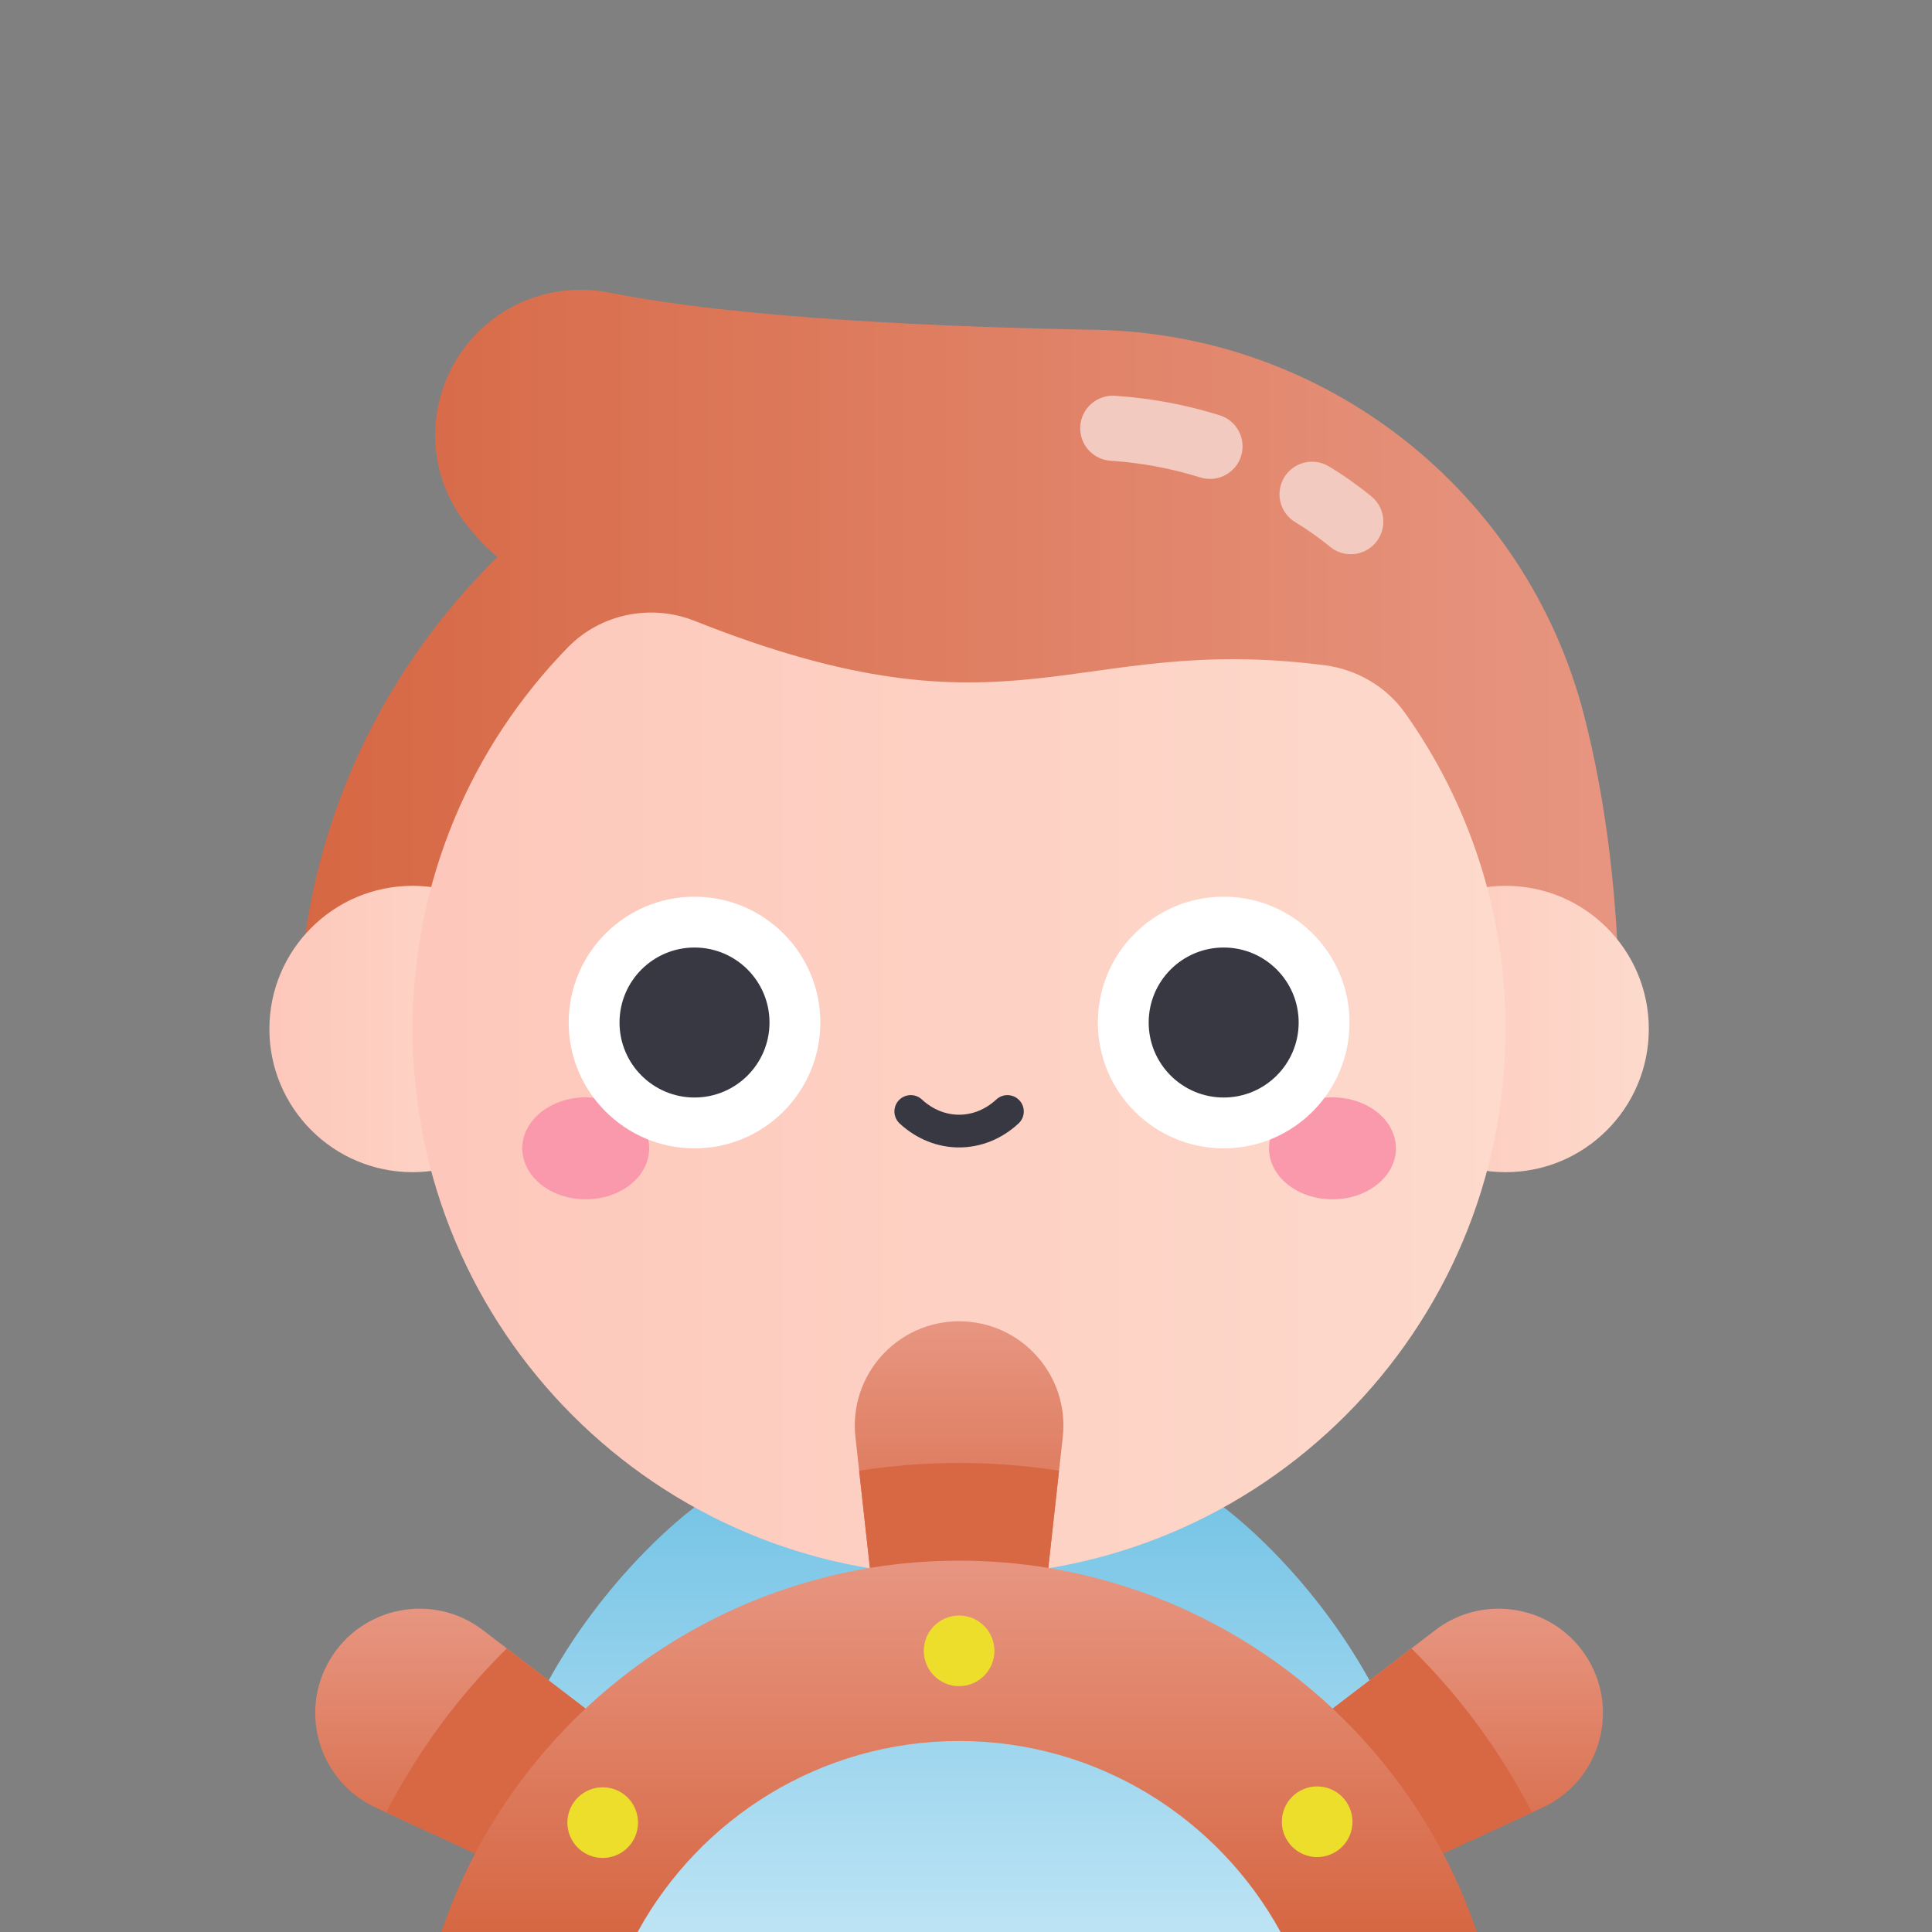 <svg width="140" height="140" viewBox="0 0 140 140" fill="none" xmlns="http://www.w3.org/2000/svg">
<rect x="0" y="0" width="140" height="140" fill="#808080" stroke="none"/>
<g clip-path="url(#clip0_403_2098)">
<path d="M97.928 137.641L104.026 140C104.026 120.37 88.673 109.224 88.673 109.224H50.328C50.328 109.224 35.415 120.05 34.984 139.155L44.619 136.443L46.204 140H92.796L97.928 137.641Z" fill="url(#paint0_linear_403_2098)"/>
<path d="M21.637 74.565C21.637 61.181 27.161 49.065 36.046 40.37C35.094 39.556 34.29 38.676 33.609 37.768C29.929 32.853 31.301 25.827 36.515 22.583C38.801 21.16 41.544 20.68 44.184 21.209C53.586 23.09 68.582 23.708 79.354 23.898C96.078 24.192 110.581 35.59 114.773 51.782C116.367 57.941 117.363 65.44 117.363 74.565H21.637Z" fill="url(#paint1_linear_403_2098)"/>
<path d="M29.896 84.94C35.626 84.94 40.271 80.295 40.271 74.565C40.271 68.835 35.626 64.19 29.896 64.19C24.166 64.19 19.521 68.835 19.521 74.565C19.521 80.295 24.166 84.94 29.896 84.94Z" fill="url(#paint2_linear_403_2098)"/>
<path d="M109.104 84.94C114.834 84.94 119.479 80.295 119.479 74.565C119.479 68.835 114.834 64.19 109.104 64.19C103.374 64.19 98.728 68.835 98.728 74.565C98.728 80.295 103.374 84.94 109.104 84.94Z" fill="url(#paint3_linear_403_2098)"/>
<path d="M109.103 74.566C109.103 96.437 91.374 114.169 69.5 114.169C47.626 114.169 29.896 96.437 29.896 74.566C29.896 63.803 34.187 54.045 41.153 46.909C43.536 44.468 47.175 43.734 50.345 44.995C73.564 54.233 77.627 45.855 95.97 48.203C98.319 48.504 100.456 49.749 101.826 51.681C106.411 58.144 109.103 66.04 109.103 74.566Z" fill="url(#paint4_linear_403_2098)"/>
<path d="M86.977 34.597C84.873 33.939 82.687 33.533 80.481 33.389C79.18 33.304 78.194 32.182 78.279 30.881C78.364 29.581 79.485 28.597 80.787 28.679C83.367 28.847 85.924 29.323 88.386 30.093C89.629 30.482 90.322 31.805 89.933 33.05C89.546 34.289 88.224 34.987 86.977 34.597V34.597Z" fill="#F3CAC0"/>
<path d="M96.389 39.627C95.576 38.962 94.725 38.36 93.859 37.839C92.742 37.167 92.382 35.717 93.053 34.6C93.725 33.483 95.175 33.123 96.292 33.795C97.352 34.433 98.39 35.166 99.378 35.973C100.386 36.799 100.535 38.285 99.71 39.294C98.882 40.306 97.395 40.45 96.389 39.627V39.627Z" fill="#F3CAC0"/>
<path d="M42.444 86.909C44.984 86.909 47.042 85.254 47.042 83.213C47.042 81.173 44.984 79.518 42.444 79.518C39.905 79.518 37.846 81.173 37.846 83.213C37.846 85.254 39.905 86.909 42.444 86.909Z" fill="#FB99AC"/>
<path d="M96.556 86.909C99.095 86.909 101.154 85.254 101.154 83.213C101.154 81.173 99.095 79.518 96.556 79.518C94.016 79.518 91.957 81.173 91.957 83.213C91.957 85.254 94.016 86.909 96.556 86.909Z" fill="#FB99AC"/>
<path d="M50.327 83.214C55.363 83.214 59.445 79.131 59.445 74.096C59.445 69.06 55.363 64.978 50.327 64.978C45.292 64.978 41.209 69.06 41.209 74.096C41.209 79.131 45.292 83.214 50.327 83.214Z" fill="white"/>
<path d="M88.673 83.214C93.708 83.214 97.791 79.131 97.791 74.096C97.791 69.06 93.708 64.978 88.673 64.978C83.637 64.978 79.555 69.06 79.555 74.096C79.555 79.131 83.637 83.214 88.673 83.214Z" fill="white"/>
<path d="M50.327 79.53C53.328 79.53 55.761 77.097 55.761 74.096C55.761 71.094 53.328 68.661 50.327 68.661C47.326 68.661 44.893 71.094 44.893 74.096C44.893 77.097 47.326 79.53 50.327 79.53Z" fill="#383842"/>
<path d="M88.672 79.53C91.673 79.53 94.106 77.097 94.106 74.096C94.106 71.094 91.673 68.661 88.672 68.661C85.671 68.661 83.238 71.094 83.238 74.096C83.238 77.097 85.671 79.53 88.672 79.53Z" fill="#383842"/>
<path d="M69.5 83.147C67.97 83.147 66.44 82.568 65.192 81.411C64.712 80.966 64.683 80.216 65.128 79.736C65.573 79.256 66.323 79.227 66.803 79.673C68.391 81.145 70.608 81.145 72.196 79.673C72.676 79.228 73.426 79.256 73.871 79.736C74.316 80.216 74.288 80.966 73.807 81.411C72.559 82.568 71.03 83.147 69.5 83.147V83.147Z" fill="#383842"/>
<path d="M69.5 95.746C64.996 95.746 61.492 99.659 61.988 104.135L63.419 117.067H75.581L77.012 104.135C77.507 99.659 74.003 95.746 69.5 95.746V95.746Z" fill="url(#paint5_linear_403_2098)"/>
<path d="M62.257 106.575L63.419 117.067H75.58L76.742 106.575C74.372 106.204 71.953 106.011 69.499 106.011C67.046 106.011 64.627 106.204 62.257 106.575V106.575Z" fill="#D86743"/>
<path d="M34.992 118.125C31.414 115.391 26.253 116.372 23.929 120.229C21.605 124.087 23.148 129.108 27.237 130.994L39.053 136.442L45.33 126.026L34.992 118.125Z" fill="url(#paint6_linear_403_2098)"/>
<path d="M104.008 118.125C107.586 115.391 112.747 116.372 115.071 120.229C117.395 124.087 115.852 129.108 111.762 130.994L99.947 136.442L93.67 126.026L104.008 118.125Z" fill="url(#paint7_linear_403_2098)"/>
<path d="M27.988 131.34L39.053 136.443L45.33 126.026L36.726 119.45C33.242 122.884 30.28 126.883 27.988 131.34Z" fill="#D86743"/>
<path d="M111.012 131.34C108.72 126.884 105.758 122.884 102.274 119.45L93.67 126.026L99.947 136.442L111.012 131.34Z" fill="#D86743"/>
<path d="M46.204 140C50.712 131.76 59.464 126.16 69.5 126.16C79.536 126.16 88.288 131.761 92.796 140H107.017C101.714 124.37 86.899 113.091 69.5 113.091C52.101 113.091 37.286 124.37 31.983 140H46.204Z" fill="url(#paint8_linear_403_2098)"/>
<path d="M44.644 134.443C45.952 133.907 46.578 132.413 46.043 131.104C45.508 129.796 44.013 129.17 42.705 129.705C41.397 130.241 40.77 131.735 41.305 133.043C41.841 134.352 43.335 134.978 44.644 134.443Z" fill="#EEDE2C"/>
<path d="M97.815 132.98C98.351 131.672 97.724 130.178 96.416 129.642C95.108 129.107 93.613 129.733 93.078 131.041C92.543 132.35 93.169 133.844 94.477 134.38C95.785 134.915 97.28 134.289 97.815 132.98Z" fill="#EEDE2C"/>
<path d="M69.5 122.184C70.913 122.184 72.058 121.038 72.058 119.626C72.058 118.213 70.913 117.068 69.5 117.068C68.087 117.068 66.942 118.213 66.942 119.626C66.942 121.038 68.087 122.184 69.5 122.184Z" fill="#EEDE2C"/>
</g>
<defs>
<linearGradient id="paint0_linear_403_2098" x1="69.505" y1="109.224" x2="69.505" y2="140" gradientUnits="userSpaceOnUse">
<stop stop-color="#78C5E6"/>
<stop offset="0.979" stop-color="#BBE3F4"/>
</linearGradient>
<linearGradient id="paint1_linear_403_2098" x1="21.637" y1="47.782" x2="117.363" y2="47.782" gradientUnits="userSpaceOnUse">
<stop stop-color="#D66743"/>
<stop offset="0.979" stop-color="#E79580"/>
</linearGradient>
<linearGradient id="paint2_linear_403_2098" x1="19.521" y1="74.565" x2="40.271" y2="74.565" gradientUnits="userSpaceOnUse">
<stop offset="0.021" stop-color="#FDC8BB"/>
<stop offset="1" stop-color="#FDDACC"/>
</linearGradient>
<linearGradient id="paint3_linear_403_2098" x1="98.728" y1="74.565" x2="119.479" y2="74.565" gradientUnits="userSpaceOnUse">
<stop offset="0.021" stop-color="#FDC8BB"/>
<stop offset="1" stop-color="#FDDACC"/>
</linearGradient>
<linearGradient id="paint4_linear_403_2098" x1="29.896" y1="79.278" x2="109.104" y2="79.278" gradientUnits="userSpaceOnUse">
<stop offset="0.021" stop-color="#FDC8BB"/>
<stop offset="1" stop-color="#FDDACC"/>
</linearGradient>
<linearGradient id="paint5_linear_403_2098" x1="69.5" y1="117.067" x2="69.5" y2="95.746" gradientUnits="userSpaceOnUse">
<stop stop-color="#D66743"/>
<stop offset="0.979" stop-color="#E79580"/>
</linearGradient>
<linearGradient id="paint6_linear_403_2098" x1="34.086" y1="136.442" x2="34.086" y2="116.571" gradientUnits="userSpaceOnUse">
<stop stop-color="#D66743"/>
<stop offset="0.979" stop-color="#E79580"/>
</linearGradient>
<linearGradient id="paint7_linear_403_2098" x1="104.914" y1="136.442" x2="104.914" y2="116.571" gradientUnits="userSpaceOnUse">
<stop stop-color="#D66743"/>
<stop offset="0.979" stop-color="#E79580"/>
</linearGradient>
<linearGradient id="paint8_linear_403_2098" x1="69.5" y1="140" x2="69.5" y2="113.091" gradientUnits="userSpaceOnUse">
<stop stop-color="#D66743"/>
<stop offset="0.979" stop-color="#E79580"/>
</linearGradient>
<clipPath id="clip0_403_2098">
<rect width="119" height="119" fill="white" transform="translate(10 21)"/>
</clipPath>
</defs>
</svg>
